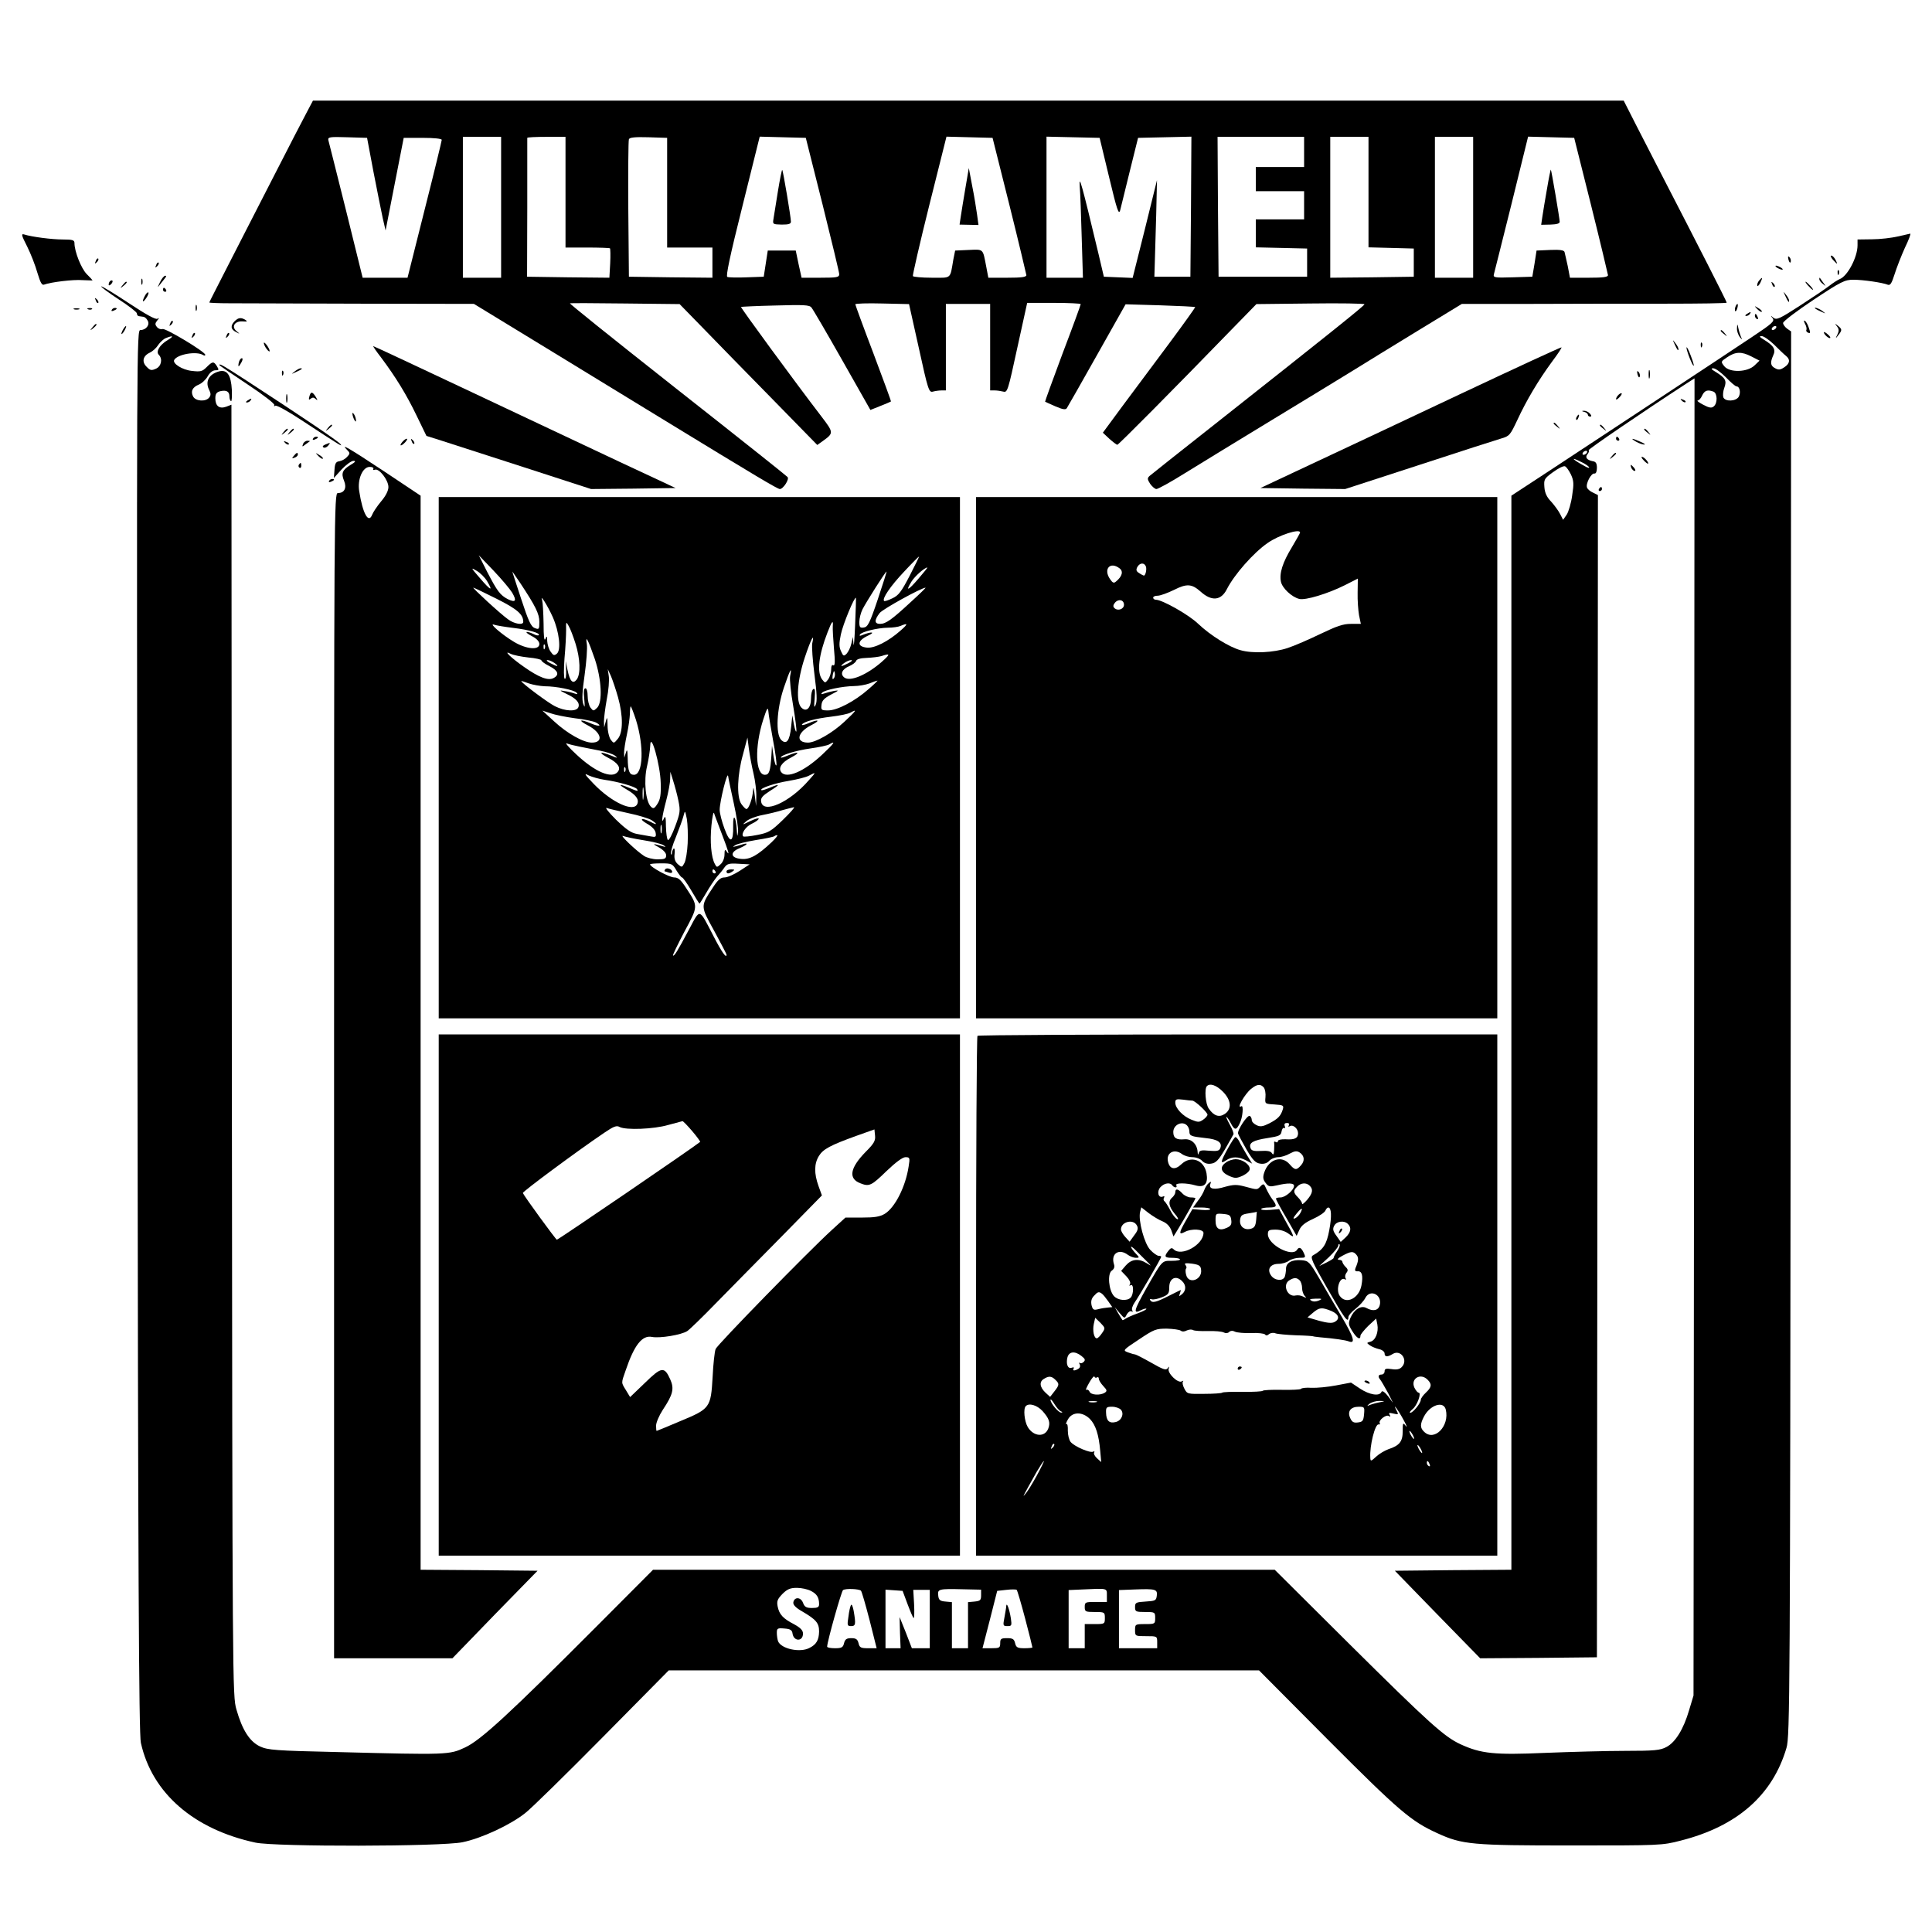 <?xml version="1.0" standalone="no"?>
<!DOCTYPE svg PUBLIC "-//W3C//DTD SVG 20010904//EN"
 "http://www.w3.org/TR/2001/REC-SVG-20010904/DTD/svg10.dtd">
<svg version="1.0" xmlns="http://www.w3.org/2000/svg"
 width="960pt" height="960pt" viewBox="0 0 960 960"
 preserveAspectRatio="xMidYMid meet">
<g transform="translate(0,960) scale(0.1,-0.1)"
fill="#000000" stroke="none">
<path d="M1527 9047 c-15 -28 -94 -180 -174 -337 -80 -157 -184 -358 -229
-447 -46 -90 -84 -164 -84 -166 0 -2 46 -4 103 -4 56 0 352 -1 657 -2 l555 -1
395 -241 c217 -133 458 -280 535 -327 476 -291 579 -352 590 -352 17 0 49 50
38 60 -8 8 -197 159 -554 440 -341 269 -531 422 -527 423 1 1 125 1 274 -1
l271 -3 119 -122 c65 -67 219 -225 342 -350 l223 -228 28 20 c54 39 54 41 -7
121 -138 180 -403 542 -400 545 2 1 78 5 170 7 141 4 170 3 180 -10 7 -8 76
-126 153 -262 l140 -247 50 20 c28 11 51 21 52 22 2 1 -38 108 -87 239 -50
131 -90 241 -90 244 0 4 60 6 134 4 l133 -3 49 -220 c45 -206 50 -220 69 -215
11 3 30 6 43 6 l22 0 0 215 0 215 110 0 110 0 0 -215 0 -215 23 0 c12 0 31 -3
43 -6 20 -5 23 6 69 218 l49 223 133 0 c73 0 133 -3 133 -6 0 -4 -40 -114 -90
-245 -49 -131 -88 -239 -87 -240 1 -1 24 -11 51 -23 37 -16 51 -18 57 -9 4 6
72 125 150 264 l142 252 171 -5 c94 -3 173 -7 175 -9 1 -1 -57 -83 -130 -181
-73 -98 -177 -238 -231 -310 l-98 -133 32 -30 c18 -16 36 -30 40 -30 6 0 273
269 567 572 l124 127 268 3 c148 2 269 0 269 -4 0 -7 -202 -168 -740 -593
-173 -136 -321 -254 -328 -260 -12 -11 -11 -17 3 -39 10 -14 24 -26 31 -26 8
0 72 35 142 79 70 43 262 161 427 261 165 100 350 213 410 250 61 38 206 127
324 199 l215 131 355 0 c196 1 492 1 659 1 166 0 302 2 302 5 0 6 -150 300
-320 629 -37 72 -95 185 -130 253 l-62 122 -3256 0 -3257 0 -28 -53z m329
-302 c18 -93 39 -197 46 -230 l14 -60 45 230 45 230 94 0 c57 0 95 -4 95 -10
0 -5 -38 -162 -85 -347 l-85 -338 -111 0 -112 0 -82 332 c-46 183 -85 340 -88
350 -4 17 3 19 94 16 l98 -3 32 -170z m634 -175 l0 -350 -95 0 -95 0 0 350 0
350 95 0 95 0 0 -350z m320 75 l0 -275 108 0 c60 0 111 -2 113 -4 2 -2 3 -36
1 -75 l-4 -71 -204 2 -205 3 1 343 c0 188 0 344 0 347 0 3 43 5 95 5 l95 0 0
-275z m505 -3 l0 -272 113 0 112 0 0 -75 0 -75 -207 2 -208 3 -3 335 c-1 184
0 341 3 348 3 9 29 12 97 10 l93 -3 0 -273z m772 -57 c45 -181 83 -338 83
-347 0 -16 -11 -18 -94 -18 l-93 0 -15 68 -14 67 -69 0 -70 0 -10 -65 -10 -65
-84 -3 c-46 -2 -90 -1 -97 2 -8 3 12 100 75 351 l86 346 114 -3 115 -3 83
-330z m929 -5 c46 -184 83 -341 84 -347 0 -10 -25 -13 -94 -13 l-95 0 -11 58
c-17 88 -12 83 -87 80 l-67 -3 -9 -45 c-17 -99 -7 -90 -107 -90 -49 0 -91 4
-94 8 -2 4 34 162 81 350 l86 343 115 -3 114 -3 84 -335z m495 140 c39 -163
48 -190 55 -165 4 17 26 104 48 195 l41 165 133 3 132 3 -2 -348 -3 -348 -89
0 -90 0 2 65 c1 36 4 144 7 240 l4 175 -60 -243 -61 -243 -71 3 -72 3 -27 115
c-83 347 -97 397 -93 335 3 -33 7 -149 10 -257 l6 -198 -90 0 -91 0 0 350 0
351 132 -3 132 -3 47 -195z m969 125 l0 -75 -120 0 -120 0 0 -60 0 -60 120 0
120 0 0 -70 0 -70 -120 0 -120 0 0 -70 0 -69 128 -3 127 -3 0 -70 0 -70 -220
0 -220 0 -3 348 -2 347 215 0 215 0 0 -75z m320 -200 l0 -274 113 -3 112 -3 0
-70 0 -70 -207 -3 -208 -2 0 350 0 350 95 0 95 0 0 -275z m520 -75 l0 -350
-95 0 -95 0 0 350 0 350 95 0 95 0 0 -350z m586 10 c46 -184 83 -341 84 -347
0 -10 -25 -13 -94 -13 l-95 0 -11 58 c-7 31 -14 63 -16 70 -3 9 -23 12 -71 10
l-68 -3 -10 -65 -11 -65 -98 -3 c-90 -3 -97 -1 -93 15 3 10 42 168 88 351 l82
333 115 -3 114 -3 84 -335z"/>
<path d="M3865 8647 c-10 -61 -20 -123 -22 -137 -4 -24 -2 -25 41 -26 35 0 46
3 46 15 0 22 -39 253 -43 257 -2 2 -12 -47 -22 -109z"/>
<path d="M4797 8665 c-9 -55 -20 -118 -23 -141 l-6 -40 47 -1 47 -1 -7 52 c-4
28 -14 92 -24 141 l-17 90 -17 -100z"/>
<path d="M7687 8662 c-9 -53 -20 -115 -23 -138 l-6 -41 46 1 c31 1 46 5 46 14
0 16 -41 256 -44 259 -1 2 -10 -41 -19 -95z"/>
<path d="M135 8375 c18 -36 41 -95 51 -131 15 -49 22 -63 34 -58 32 12 144 26
191 22 27 -1 49 -2 49 -1 0 1 -13 15 -29 31 -27 27 -61 112 -61 154 0 15 -9
18 -57 18 -56 0 -155 13 -193 25 -16 5 -13 -5 15 -60z"/>
<path d="M9430 8425 c-30 -7 -88 -14 -127 -14 l-73 -1 0 -29 c0 -59 -50 -154
-89 -168 -9 -4 -32 -18 -51 -33 -19 -15 -86 -60 -148 -100 -99 -64 -114 -71
-130 -59 -15 13 -16 12 -4 -2 11 -15 -1 -26 -100 -92 -157 -105 -752 -497
-995 -657 l-203 -133 0 -2668 0 -2669 -289 -2 -290 -3 212 -218 212 -217 290
2 290 3 3 2888 2 2887 -24 12 c-14 6 -27 17 -30 25 -8 19 21 74 37 70 7 -1 12
10 12 28 0 22 -5 31 -20 33 -30 6 -40 19 -27 35 7 8 9 16 6 20 -4 4 267 189
484 330 l42 27 -2 -3272 -3 -3273 -22 -73 c-27 -93 -68 -160 -113 -183 -30
-16 -58 -19 -205 -19 -93 0 -273 -5 -398 -10 -251 -11 -318 -4 -420 43 -80 37
-154 103 -553 499 l-370 368 -1545 0 -1544 0 -280 -281 c-433 -434 -576 -566
-654 -602 -78 -37 -88 -37 -631 -23 -313 7 -349 10 -388 28 -51 24 -88 81
-117 183 -20 69 -20 99 -23 3277 l-2 3207 -26 -10 c-34 -12 -54 3 -54 42 0 22
6 30 24 35 31 7 46 -1 46 -26 0 -10 3 -21 8 -23 4 -3 5 23 4 56 -4 73 -23 101
-62 92 -53 -14 -73 -52 -49 -96 7 -15 7 -24 -2 -35 -17 -21 -66 -18 -79 5 -14
26 -4 47 28 60 15 6 35 25 44 41 10 18 25 30 38 30 18 0 19 2 8 20 -16 26 -22
25 -52 -5 -21 -21 -30 -23 -73 -18 -47 5 -98 37 -87 55 17 28 110 44 143 24 6
-4 11 -4 11 1 0 15 -197 133 -212 128 -8 -3 -21 1 -28 10 -10 12 -10 18 1 32
11 13 11 15 1 9 -9 -5 -58 22 -144 79 -71 47 -132 84 -135 82 -2 -3 36 -31 86
-64 50 -32 91 -64 91 -70 0 -7 5 -14 10 -14 6 -1 15 -2 21 -3 7 0 17 -8 22
-18 14 -21 -7 -48 -35 -48 -19 0 -19 -32 -15 -3482 3 -2671 7 -3496 17 -3538
55 -249 262 -430 570 -496 100 -21 921 -20 1028 2 94 19 238 86 312 145 31 24
204 194 384 376 l329 333 1466 0 1467 0 344 -346 c352 -353 412 -404 542 -463
124 -57 172 -61 666 -61 440 0 451 0 543 24 281 71 457 226 526 461 17 57 18
255 21 3549 l2 3489 -20 14 c-11 8 -20 21 -20 28 0 8 68 60 151 115 137 91
156 100 198 100 48 0 145 -14 172 -25 12 -4 19 8 33 52 10 32 33 91 51 131 19
39 31 71 27 71 -4 -1 -32 -7 -62 -14z m-605 -455 c-3 -5 -11 -10 -16 -10 -6 0
-7 5 -4 10 3 6 11 10 16 10 6 0 7 -4 4 -10z m-7992 -60 c-39 -23 -60 -57 -44
-73 20 -20 13 -57 -14 -69 -22 -10 -29 -9 -46 9 -26 25 -19 55 16 71 13 6 32
23 41 38 10 14 27 30 38 34 37 15 42 10 9 -10z m7982 -22 c24 -24 50 -49 59
-56 23 -18 20 -39 -8 -57 -19 -13 -29 -14 -45 -5 -24 12 -26 28 -10 64 14 29
3 48 -46 78 -22 13 -25 18 -12 18 11 0 38 -19 62 -42z m-113 -59 l41 -21 -24
-23 c-35 -35 -124 -38 -151 -5 -18 23 -18 23 13 44 42 29 72 30 121 5z m-126
-104 c24 -25 47 -45 53 -45 15 0 22 -30 11 -51 -14 -24 -68 -26 -77 -3 -3 10
-1 31 5 47 13 35 6 49 -43 79 -22 13 -25 18 -12 18 11 0 38 -20 63 -45z m-62
-71 c20 -8 21 -57 2 -73 -11 -10 -23 -8 -53 8 -21 11 -33 20 -27 21 6 0 16 11
22 25 12 25 27 30 56 19z m-629 -304 c-3 -5 -11 -10 -16 -10 -6 0 -7 5 -4 10
3 6 11 10 16 10 6 0 7 -4 4 -10z m-27 -46 c18 -8 34 -20 38 -25 3 -6 -7 -4
-22 5 -63 34 -75 50 -16 20z m-52 -62 c14 -31 15 -46 6 -104 -5 -38 -18 -81
-27 -95 l-18 -26 -15 29 c-8 16 -28 43 -44 61 -22 22 -32 44 -34 72 -3 39 -1
43 43 75 26 19 52 32 59 29 7 -2 20 -21 30 -41z m-3777 -5547 c30 -15 41 -33
41 -66 0 -15 -7 -19 -35 -19 -29 0 -37 5 -45 26 -11 29 -43 30 -48 2 -2 -12
12 -27 44 -45 70 -41 84 -58 84 -100 -1 -42 -13 -64 -47 -81 -47 -26 -142 -5
-157 33 -3 9 -6 28 -6 41 0 23 3 25 38 22 29 -2 38 -8 40 -25 6 -40 52 -41 52
0 0 16 -13 29 -44 46 -56 29 -74 49 -82 89 -5 26 -1 36 24 62 24 24 39 30 72
30 22 0 54 -7 69 -15z m249 1 c4 -4 23 -70 43 -147 l35 -139 -42 0 c-36 0 -43
3 -48 25 -5 20 -13 25 -36 25 -23 0 -31 -5 -36 -25 -5 -21 -12 -25 -45 -25
-21 0 -39 3 -39 8 1 28 71 276 79 281 14 9 79 6 89 -3z m597 -23 c0 -24 -4
-28 -32 -31 l-33 -3 0 -115 0 -114 -40 0 -40 0 0 114 0 115 -32 3 c-27 2 -34
8 -36 30 -4 32 2 34 122 31 l91 -2 0 -28z m219 -116 c20 -76 36 -140 36 -143
0 -2 -18 -4 -40 -4 -34 0 -41 4 -46 25 -5 21 -12 25 -40 25 -30 0 -34 -3 -34
-25 0 -23 -4 -25 -44 -25 l-44 0 37 143 36 142 45 5 c25 3 48 3 52 0 3 -3 22
-67 42 -143z m406 116 l0 -33 -55 0 c-52 0 -55 -1 -55 -25 0 -23 3 -25 50 -25
49 0 50 -1 50 -30 0 -29 -1 -30 -50 -30 l-50 0 0 -60 0 -60 -40 0 -40 0 0 145
0 144 68 3 c127 6 122 7 122 -29z m248 -2 c-3 -24 -7 -26 -55 -29 -49 -3 -53
-5 -53 -28 0 -22 4 -24 50 -24 49 0 50 -1 50 -30 0 -29 -1 -30 -50 -30 -49 0
-50 -1 -50 -30 0 -30 1 -30 55 -30 54 0 55 0 55 -30 l0 -30 -95 0 -95 0 0 145
0 144 78 3 c104 4 114 1 110 -31z m-1238 -43 c14 -37 27 -68 30 -68 3 0 4 31
2 70 l-4 70 41 0 41 0 0 -145 0 -145 -44 0 -45 0 -30 78 -31 77 2 -78 3 -77
-37 0 -38 0 0 146 0 145 42 -3 43 -3 25 -67z"/>
<path d="M4229 1625 c-4 -5 -10 -31 -13 -57 -7 -44 -6 -48 13 -48 23 0 24 10
13 75 -4 22 -10 36 -13 30z"/>
<path d="M5000 1620 c0 -8 -5 -34 -9 -57 -8 -41 -7 -43 15 -43 21 0 22 3 17
38 -7 45 -21 84 -23 62z"/>
<path d="M8887 8309 c4 -13 8 -18 11 -10 2 7 -1 18 -6 23 -8 8 -9 4 -5 -13z"/>
<path d="M9107 8310 c10 -11 19 -20 21 -20 1 0 -2 9 -8 20 -6 11 -15 20 -20
20 -6 0 -2 -9 7 -20z"/>
<path d="M476 8303 c-6 -14 -5 -15 5 -6 7 7 10 15 7 18 -3 3 -9 -2 -12 -12z"/>
<path d="M776 8283 c-6 -14 -5 -15 5 -6 7 7 10 15 7 18 -3 3 -9 -2 -12 -12z"/>
<path d="M8830 8270 c8 -5 20 -10 25 -10 6 0 3 5 -5 10 -8 5 -19 10 -25 10 -5
0 -3 -5 5 -10z"/>
<path d="M9131 8244 c0 -11 3 -14 6 -6 3 7 2 16 -1 19 -3 4 -6 -2 -5 -13z"/>
<path d="M795 8198 c-13 -28 -14 -30 -1 -13 9 11 20 26 26 33 7 8 7 12 1 12
-6 0 -18 -15 -26 -32z"/>
<path d="M702 8200 c0 -14 2 -19 5 -12 2 6 2 18 0 25 -3 6 -5 1 -5 -13z"/>
<path d="M8740 8205 c-6 -8 -10 -19 -8 -24 1 -6 8 1 15 14 13 28 11 31 -7 10z"/>
<path d="M9040 8213 c0 -6 8 -17 18 -24 16 -13 16 -13 2 6 -8 11 -16 22 -17
24 -2 2 -3 0 -3 -6z"/>
<path d="M547 8203 c-4 -3 -7 -11 -7 -17 0 -6 5 -5 12 2 6 6 9 14 7 17 -3 3
-9 2 -12 -2z"/>
<path d="M609 8183 c-13 -16 -12 -17 4 -4 16 13 21 21 13 21 -2 0 -10 -8 -17
-17z"/>
<path d="M8806 8187 c3 -10 9 -15 12 -12 3 3 0 11 -7 18 -10 9 -11 8 -5 -6z"/>
<path d="M8985 8180 c10 -11 20 -20 23 -20 3 0 -3 9 -13 20 -10 11 -20 20 -23
20 -3 0 3 -9 13 -20z"/>
<path d="M810 8160 c0 -5 5 -10 11 -10 5 0 7 5 4 10 -3 6 -8 10 -11 10 -2 0
-4 -4 -4 -10z"/>
<path d="M721 8132 c-17 -31 -13 -40 5 -14 9 13 14 26 11 29 -3 2 -10 -4 -16
-15z"/>
<path d="M8871 8130 c14 -31 19 -36 19 -24 0 6 -7 19 -16 30 -14 18 -14 18 -3
-6z"/>
<path d="M476 8107 c3 -10 9 -15 12 -12 3 3 0 11 -7 18 -10 9 -11 8 -5 -6z"/>
<path d="M972 8070 c0 -14 2 -19 5 -12 2 6 2 18 0 25 -3 6 -5 1 -5 -13z"/>
<path d="M8623 8075 c-3 -9 -3 -18 -1 -21 3 -3 8 4 11 16 6 23 -1 27 -10 5z"/>
<path d="M8732 8064 c10 -10 20 -16 22 -13 3 3 -5 11 -17 18 -21 13 -21 12 -5
-5z"/>
<path d="M368 8063 c6 -2 18 -2 25 0 6 3 1 5 -13 5 -14 0 -19 -2 -12 -5z"/>
<path d="M438 8063 c7 -3 16 -2 19 1 4 3 -2 6 -13 5 -11 0 -14 -3 -6 -6z"/>
<path d="M555 8060 c-3 -6 1 -7 9 -4 18 7 21 14 7 14 -6 0 -13 -4 -16 -10z"/>
<path d="M9021 8066 c2 -2 15 -9 29 -15 24 -11 24 -11 6 3 -16 13 -49 24 -35
12z"/>
<path d="M8680 8040 c-9 -6 -10 -10 -3 -10 6 0 15 5 18 10 8 12 4 12 -15 0z"/>
<path d="M8720 8031 c0 -6 4 -13 10 -16 6 -3 7 1 4 9 -7 18 -14 21 -14 7z"/>
<path d="M1166 8004 c-22 -22 -20 -41 7 -54 21 -11 21 -11 2 5 -27 22 -8 51
31 48 22 -2 25 0 14 7 -22 14 -36 12 -54 -6z"/>
<path d="M846 7993 c-6 -14 -5 -15 5 -6 7 7 10 15 7 18 -3 3 -9 -2 -12 -12z"/>
<path d="M8969 7991 c7 -12 9 -25 7 -30 -3 -5 1 -11 8 -14 12 -5 13 -1 4 24
-5 16 -14 32 -20 35 -6 4 -5 -3 1 -15z"/>
<path d="M459 7973 c-13 -16 -12 -17 4 -4 16 13 21 21 13 21 -2 0 -10 -8 -17
-17z"/>
<path d="M8631 7969 c-1 -14 6 -34 15 -45 8 -10 12 -13 8 -5 -4 8 -11 28 -15
45 -6 29 -7 29 -8 5z"/>
<path d="M9128 7978 c10 -13 11 -22 2 -40 -11 -22 -10 -22 4 -4 20 25 20 30
-1 47 -16 13 -17 12 -5 -3z"/>
<path d="M610 7960 c-6 -11 -8 -20 -6 -20 3 0 10 9 16 20 6 11 8 20 6 20 -3 0
-10 -9 -16 -20z"/>
<path d="M8550 7956 c0 -2 8 -10 18 -17 15 -13 16 -12 3 4 -13 16 -21 21 -21
13z"/>
<path d="M956 7933 c-6 -14 -5 -15 5 -6 7 7 10 15 7 18 -3 3 -9 -2 -12 -12z"/>
<path d="M1126 7933 c-6 -14 -5 -15 5 -6 7 7 10 15 7 18 -3 3 -9 -2 -12 -12z"/>
<path d="M9070 7935 c7 -8 17 -15 22 -15 5 0 3 7 -6 15 -8 8 -18 15 -22 15 -3
0 -1 -7 6 -15z"/>
<path d="M8321 7890 c14 -31 19 -36 19 -24 0 6 -7 19 -16 30 -14 18 -14 18 -3
-6z"/>
<path d="M1311 7895 c0 -5 6 -19 14 -29 8 -11 15 -15 15 -10 0 6 -7 19 -15 30
-8 10 -14 15 -14 9z"/>
<path d="M8451 7884 c0 -11 3 -14 6 -6 3 7 2 16 -1 19 -3 4 -6 -2 -5 -13z"/>
<path d="M1894 7823 c71 -95 125 -182 176 -288 l49 -101 73 -23 c40 -13 224
-72 409 -132 l336 -109 210 2 210 3 -276 129 c-152 72 -489 230 -749 353 -260
123 -475 223 -477 223 -3 0 15 -26 39 -57z"/>
<path d="M7254 7641 c-275 -130 -611 -288 -746 -351 l-245 -115 210 -3 211 -2
366 119 c201 66 385 125 409 132 42 12 45 17 81 93 44 95 103 195 172 289 28
37 49 69 47 71 -2 2 -229 -103 -505 -233z"/>
<path d="M8380 7873 c0 -16 31 -95 36 -90 2 2 -5 25 -16 53 -10 27 -19 43 -20
37z"/>
<path d="M1187 7800 c-3 -11 -3 -20 -1 -20 2 0 8 9 14 20 6 11 7 20 2 20 -6 0
-12 -9 -15 -20z"/>
<path d="M1090 7786 c0 -2 63 -45 140 -96 77 -51 137 -97 133 -103 -3 -6 -1
-7 5 -3 6 4 64 -28 129 -71 198 -130 208 -136 194 -119 -12 15 -194 138 -477
322 -107 69 -124 79 -124 70z"/>
<path d="M1464 7754 c-18 -14 -18 -14 6 -3 31 14 36 19 24 19 -6 0 -19 -7 -30
-16z"/>
<path d="M8192 7740 c0 -19 2 -27 5 -17 2 9 2 25 0 35 -3 9 -5 1 -5 -18z"/>
<path d="M1401 7744 c0 -11 3 -14 6 -6 3 7 2 16 -1 19 -3 4 -6 -2 -5 -13z"/>
<path d="M8137 7739 c4 -13 8 -18 11 -10 2 7 -1 18 -6 23 -8 8 -9 4 -5 -13z"/>
<path d="M1422 7620 c0 -19 2 -27 5 -17 2 9 2 25 0 35 -3 9 -5 1 -5 -18z"/>
<path d="M1537 7629 c-4 -15 -2 -18 7 -10 9 7 16 7 25 -2 10 -9 10 -6 0 11
-17 27 -25 28 -32 1z"/>
<path d="M8042 7638 c-7 -7 -12 -16 -12 -21 0 -5 7 -1 16 8 9 9 14 18 12 20
-2 3 -10 -1 -16 -7z"/>
<path d="M1230 7610 c-9 -6 -10 -10 -3 -10 6 0 15 5 18 10 8 12 4 12 -15 0z"/>
<path d="M8357 7609 c7 -7 15 -10 18 -7 3 3 -2 9 -12 12 -14 6 -15 5 -6 -5z"/>
<path d="M7873 7553 c9 -2 17 -9 17 -14 0 -5 5 -9 11 -9 8 0 8 5 -1 15 -7 8
-20 14 -29 14 -13 -1 -13 -2 2 -6z"/>
<path d="M1751 7545 c1 -19 18 -51 18 -35 0 8 -4 22 -9 30 -5 8 -9 11 -9 5z"/>
<path d="M7835 7529 c-4 -6 -5 -12 -2 -15 2 -3 7 2 10 11 7 17 1 20 -8 4z"/>
<path d="M7720 7496 c0 -2 8 -10 18 -17 15 -13 16 -12 3 4 -13 16 -21 21 -21
13z"/>
<path d="M1629 7473 c-13 -16 -12 -17 4 -4 9 7 17 15 17 17 0 8 -8 3 -21 -13z"/>
<path d="M7950 7486 c0 -2 8 -10 18 -17 15 -13 16 -12 3 4 -13 16 -21 21 -21
13z"/>
<path d="M1409 7453 c-13 -16 -12 -17 4 -4 9 7 17 15 17 17 0 8 -8 3 -21 -13z"/>
<path d="M1439 7453 c-13 -16 -12 -17 4 -4 9 7 17 15 17 17 0 8 -8 3 -21 -13z"/>
<path d="M8170 7466 c0 -2 8 -10 18 -17 15 -13 16 -12 3 4 -13 16 -21 21 -21
13z"/>
<path d="M1555 7420 c-3 -6 1 -7 9 -4 18 7 21 14 7 14 -6 0 -13 -4 -16 -10z"/>
<path d="M8030 7420 c0 -5 5 -10 11 -10 5 0 7 5 4 10 -3 6 -8 10 -11 10 -2 0
-4 -4 -4 -10z"/>
<path d="M2000 7405 c-19 -22 -8 -25 13 -3 9 10 13 18 8 18 -5 0 -14 -7 -21
-15z"/>
<path d="M2046 7407 c3 -10 9 -15 12 -12 3 3 0 11 -7 18 -10 9 -11 8 -5 -6z"/>
<path d="M8130 7405 c14 -8 32 -14 40 -14 8 0 0 6 -19 14 -42 19 -54 19 -21 0z"/>
<path d="M1417 7399 c7 -7 15 -10 18 -7 3 3 -2 9 -12 12 -14 6 -15 5 -6 -5z"/>
<path d="M1506 7394 c-6 -15 -4 -15 11 -3 10 7 20 15 22 16 2 2 -3 3 -11 3 -9
0 -19 -7 -22 -16z"/>
<path d="M1616 7391 c-12 -5 -15 -10 -9 -14 6 -4 16 0 23 8 14 17 13 17 -14 6z"/>
<path d="M1725 7364 c15 -15 15 -18 -1 -35 -9 -10 -26 -19 -38 -21 -17 -2 -22
-11 -24 -43 l-3 -40 39 43 c22 23 48 42 58 42 14 0 10 -6 -14 -20 -41 -25 -48
-42 -32 -80 14 -35 1 -60 -31 -60 -19 0 -19 -70 -19 -2895 l0 -2895 294 0 294
0 211 218 212 217 -291 3 -290 2 0 2669 0 2668 -183 122 c-174 115 -218 141
-182 105z m130 -94 c-3 -5 0 -7 8 -4 21 8 67 -52 67 -86 0 -18 -13 -44 -36
-71 -20 -24 -40 -54 -45 -67 -18 -46 -47 7 -64 117 -10 59 17 121 52 121 13 0
21 -4 18 -10z"/>
<path d="M1460 7335 c-11 -13 -10 -14 4 -9 9 3 16 10 16 15 0 13 -6 11 -20 -6z"/>
<path d="M1582 7334 c10 -10 20 -16 22 -13 3 3 -5 11 -17 18 -21 13 -21 12 -5
-5z"/>
<path d="M8009 7333 c-13 -16 -12 -17 4 -4 9 7 17 15 17 17 0 8 -8 3 -21 -13z"/>
<path d="M8168 7312 c9 -10 19 -17 21 -16 6 5 -20 34 -30 34 -5 0 -1 -8 9 -18z"/>
<path d="M1485 7291 c-3 -5 -2 -12 3 -15 5 -3 9 1 9 9 0 17 -3 19 -12 6z"/>
<path d="M8106 7275 c4 -8 11 -15 16 -15 6 0 5 6 -2 15 -7 8 -14 15 -16 15 -2
0 -1 -7 2 -15z"/>
<path d="M1635 7210 c-3 -6 1 -7 9 -4 18 7 21 14 7 14 -6 0 -13 -4 -16 -10z"/>
<path d="M7945 7170 c-3 -5 -1 -10 4 -10 6 0 11 5 11 10 0 6 -2 10 -4 10 -3 0
-8 -4 -11 -10z"/>
<path d="M2180 5835 l0 -1295 1295 0 1295 0 0 1295 0 1295 -1295 0 -1295 0 0
-1295z m365 820 c24 -41 17 -51 -22 -32 -38 20 -52 39 -102 135 l-42 83 73
-76 c40 -42 82 -92 93 -110z m1975 84 c-41 -79 -55 -98 -86 -112 -20 -10 -39
-16 -41 -13 -11 11 31 73 99 145 40 43 74 77 75 76 1 0 -20 -44 -47 -96z
m-2099 -28 c31 -52 17 -46 -36 16 -46 53 -47 55 -17 37 18 -10 42 -34 53 -53z
m2143 14 c-51 -60 -67 -67 -35 -15 16 26 65 70 79 70 2 0 -18 -25 -44 -55z
m-1979 -22 c76 -115 95 -153 95 -193 0 -37 -2 -39 -22 -31 -19 6 -32 34 -68
144 -25 76 -45 137 -44 137 0 0 18 -26 39 -57z m1777 -80 c-40 -119 -50 -138
-69 -141 -20 -3 -23 1 -23 28 0 17 7 45 16 63 19 37 114 187 119 187 2 0 -18
-62 -43 -137z m-1895 2 c104 -52 133 -78 133 -115 0 -18 -46 -10 -76 13 -37
26 -179 157 -172 157 3 0 55 -25 115 -55z m2058 -17 c-94 -87 -123 -108 -152
-108 -29 0 -29 19 -2 54 16 20 205 124 228 126 3 0 -31 -33 -74 -72z m-1778
-75 c32 -73 42 -163 20 -181 -13 -11 -18 -9 -31 10 -9 12 -16 36 -17 53 0 26
-2 27 -9 10 -6 -13 -9 13 -9 77 -1 53 -4 105 -7 115 -13 37 27 -26 53 -84z
m1502 -38 c-3 -71 -6 -114 -8 -95 l-3 35 -8 -34 c-4 -18 -15 -40 -23 -49 -14
-14 -17 -13 -28 12 -10 21 -10 40 -1 83 10 50 69 192 75 182 1 -2 -1 -62 -4
-134z m-1389 -94 c23 -74 26 -149 6 -177 -19 -25 -34 -11 -46 47 l-9 44 2 -47
c1 -25 -2 -44 -7 -41 -5 4 -5 47 -1 102 5 53 8 116 8 140 -1 43 0 44 13 20 8
-13 23 -53 34 -88z m1278 87 c-1 -13 2 -63 6 -112 6 -63 5 -86 -3 -82 -7 5
-11 -3 -11 -21 0 -16 -7 -38 -15 -49 -15 -19 -15 -19 -30 0 -27 36 -17 121 27
234 22 57 29 64 26 30z m-1588 -8 c76 -9 137 -26 127 -36 -3 -3 -14 -1 -25 5
-12 6 -27 11 -34 11 -7 -1 4 -10 25 -21 24 -12 37 -27 37 -39 0 -32 -64 -26
-125 10 -59 35 -130 96 -100 86 11 -4 54 -11 95 -16z m1924 -14 c-60 -53 -129
-88 -166 -84 -51 5 -49 34 4 59 41 19 19 22 -26 4 -13 -6 -17 -5 -13 2 9 14
86 33 139 34 24 0 52 4 63 9 38 16 38 10 -1 -24z m-1518 -142 c33 -100 39
-213 11 -241 -18 -17 -19 -17 -33 1 -8 11 -14 37 -14 58 0 22 -5 38 -11 38 -8
0 -10 -17 -6 -52 4 -44 3 -48 -5 -25 -7 21 -5 60 7 144 9 64 14 133 11 152 -9
52 7 21 40 -75z m1080 79 c-3 -16 2 -85 11 -155 12 -92 14 -133 6 -150 -8 -18
-9 -12 -5 31 3 39 2 52 -7 47 -6 -4 -11 -24 -11 -45 0 -49 -23 -72 -48 -47
-28 28 -21 135 17 249 31 93 50 128 37 70z m-1329 -25 c-3 -8 -6 -5 -6 6 -1
11 2 17 5 13 3 -3 4 -12 1 -19z m-82 -45 c36 -3 65 -10 65 -14 0 -5 18 -18 40
-29 43 -22 51 -43 21 -59 -27 -15 -73 3 -147 55 -66 46 -108 87 -66 65 12 -6
51 -14 87 -18z m1755 -23 c-74 -64 -155 -98 -184 -77 -23 17 -12 42 24 57 16
7 31 18 34 26 3 9 22 14 53 15 26 1 59 5 73 9 45 15 45 10 0 -30z m-1624 -5
c25 -19 14 -19 -22 0 -16 8 -22 15 -13 15 8 0 24 -7 35 -15z m1460 0 c-36 -19
-47 -19 -22 0 11 8 27 15 35 15 9 0 3 -7 -13 -15z m-1145 -170 c26 -93 25
-175 -1 -206 -20 -24 -20 -24 -35 -5 -8 11 -16 42 -16 70 -1 44 -2 47 -9 21
l-8 -30 -1 30 c0 17 6 66 14 110 9 44 13 96 10 115 l-5 35 16 -35 c8 -19 24
-66 35 -105z m855 105 c-3 -17 4 -82 15 -146 11 -64 18 -122 16 -128 -2 -6 -7
9 -12 34 l-8 45 -6 -57 c-7 -69 -23 -90 -49 -65 -29 29 -23 153 13 260 30 88
42 112 31 57z m216 -12 c-6 -6 -7 0 -4 19 5 21 7 23 10 9 2 -10 0 -22 -6 -28z
m-1436 -38 c58 0 146 -18 159 -32 7 -8 5 -9 -10 -4 -11 4 -33 10 -50 12 -27 5
-26 4 10 -14 49 -23 67 -44 59 -66 -9 -23 -66 -21 -117 5 -34 17 -167 116
-167 125 0 1 17 -4 38 -12 20 -7 56 -13 78 -14z m1609 -15 c-67 -59 -154 -105
-200 -105 -34 0 -36 2 -33 28 2 21 14 33 48 51 39 20 41 22 15 18 -16 -3 -39
-9 -50 -13 -15 -5 -17 -4 -10 4 13 14 101 32 159 33 22 0 57 6 76 13 19 8 37
14 40 14 3 1 -17 -19 -45 -43z m-1155 -152 c41 -131 36 -273 -10 -273 -23 0
-30 19 -31 83 -1 41 -3 47 -9 27 l-8 -25 -1 25 c0 14 6 54 14 90 8 36 14 82
15 103 0 20 2 37 4 37 2 0 14 -30 26 -67z m681 -100 c12 -62 19 -118 17 -125
-3 -7 -9 12 -14 42 l-8 55 -3 -50 c-5 -76 -11 -95 -32 -95 -48 0 -52 138 -9
273 19 59 24 66 26 42 1 -17 12 -80 23 -142z m-984 108 c46 -5 92 -15 104 -21
33 -18 16 -22 -24 -5 -57 24 -67 17 -15 -10 67 -35 78 -85 19 -85 -42 0 -122
45 -187 105 l-59 54 40 -13 c22 -8 77 -19 122 -25z m1338 -18 c-60 -56 -143
-103 -180 -103 -62 0 -55 49 13 85 52 26 42 34 -14 10 -19 -8 -32 -10 -29 -5
9 14 64 29 146 39 42 5 85 14 95 20 36 20 29 10 -31 -46z m-912 -303 c2 -59
-2 -82 -16 -104 -16 -25 -21 -26 -33 -14 -26 26 -36 129 -19 200 8 34 15 81
16 103 2 74 50 -96 52 -185z m461 47 c9 -38 15 -89 14 -115 l-1 -47 -7 55 c-4
34 -7 43 -8 24 -2 -39 -21 -94 -33 -94 -5 0 -16 12 -26 26 -23 36 -20 143 9
246 l22 83 7 -55 c4 -30 14 -86 23 -123z m-864 133 c25 -5 70 -14 101 -20 31
-6 65 -17 75 -25 16 -13 13 -13 -18 0 -58 23 -68 17 -17 -10 50 -26 66 -50 48
-71 -29 -35 -112 0 -205 87 -37 34 -58 59 -48 55 10 -4 39 -11 64 -16z m1204
-41 c-89 -83 -175 -120 -202 -86 -16 21 2 49 49 73 49 26 38 32 -16 10 -19 -8
-35 -13 -35 -10 0 12 76 35 147 45 43 6 85 15 93 20 36 21 25 5 -36 -52z
m-977 -81 c-3 -8 -6 -5 -6 6 -1 11 2 17 5 13 3 -3 4 -12 1 -19z m-102 -43 c66
-9 153 -34 160 -46 8 -12 4 -12 -38 6 -52 22 -58 18 -13 -8 45 -26 62 -48 53
-71 -17 -44 -126 5 -217 99 -46 48 -50 55 -25 42 17 -8 53 -18 80 -22z m366
-104 c10 -49 9 -60 -16 -127 -15 -41 -31 -71 -36 -68 -5 3 -9 33 -10 67 0 44
-3 56 -9 42 -16 -37 -11 8 10 86 11 41 20 90 20 109 l1 35 14 -45 c8 -25 20
-69 26 -99z m275 -12 c14 -64 24 -129 21 -145 -3 -24 -4 -22 -6 11 -4 68 -19
87 -18 23 2 -86 -15 -92 -43 -16 -13 35 -24 77 -24 94 0 40 38 194 42 168 1
-10 14 -71 28 -135z m373 114 c-96 -111 -228 -169 -237 -106 -3 18 7 29 44 53
53 33 52 38 -3 15 -20 -8 -38 -14 -40 -11 -9 9 68 35 137 46 41 7 86 18 100
26 36 19 36 18 -1 -23z m-822 -90 c-2 -16 -4 -5 -4 22 0 28 2 40 4 28 2 -13 2
-35 0 -50z m-73 -74 c49 -10 100 -26 113 -34 32 -21 29 -27 -4 -9 -46 23 -61
16 -18 -9 25 -14 41 -31 43 -46 3 -20 0 -22 -25 -17 -15 3 -45 8 -67 12 -30 5
-54 22 -105 71 -36 36 -57 62 -46 58 11 -4 60 -15 109 -26z m766 -33 c-59 -57
-71 -64 -128 -75 -35 -7 -66 -10 -69 -7 -12 12 12 49 43 63 19 9 34 20 34 25
0 5 -19 -1 -42 -12 -41 -20 -42 -20 -20 -1 12 11 48 25 80 31 31 6 77 17 102
25 25 7 50 13 55 14 6 0 -19 -28 -55 -63z m-473 -116 c-2 -41 -9 -85 -16 -98
-12 -23 -13 -23 -33 -6 -14 13 -19 28 -16 51 2 17 0 29 -4 27 -4 -3 -8 -13 -9
-22 0 -9 -3 -12 -5 -5 -3 6 8 45 25 85 16 40 33 87 37 103 8 30 8 29 17 -15 4
-25 6 -79 4 -120z m169 48 c34 -89 42 -115 24 -88 -7 11 -10 8 -10 -16 0 -18
-8 -38 -19 -48 -18 -17 -20 -17 -29 1 -18 32 -25 111 -17 191 4 42 10 70 13
62 2 -8 20 -54 38 -102z m-299 5 c-3 -10 -5 -2 -5 17 0 19 2 27 5 18 2 -10 2
-26 0 -35z m-90 -38 c45 -7 90 -18 100 -25 11 -7 12 -10 3 -7 -58 17 -63 16
-27 -3 23 -13 37 -28 37 -40 0 -17 -7 -20 -43 -20 -23 0 -54 8 -67 17 -41 27
-124 107 -104 99 11 -4 56 -14 101 -21z m636 -11 c-68 -64 -107 -86 -149 -82
-54 4 -59 33 -10 53 40 17 49 30 14 19 -49 -15 -53 -15 -35 -4 10 7 57 18 104
26 47 7 88 16 91 19 3 3 9 5 14 5 5 0 -8 -16 -29 -36z m-472 -139 c12 -19 24
-35 28 -35 4 0 25 -29 46 -65 21 -36 39 -65 41 -65 1 0 16 24 33 53 17 30 41
65 53 80 13 14 30 35 38 47 13 18 23 21 70 18 l55 -3 -49 -32 c-28 -18 -61
-33 -76 -33 -20 0 -33 -12 -59 -52 -61 -93 -61 -89 8 -214 33 -61 61 -114 61
-118 0 -21 -25 15 -65 93 -73 141 -65 138 -120 35 -59 -111 -75 -137 -81 -132
-2 3 24 56 57 119 69 128 69 124 8 217 -26 40 -39 52 -59 52 -24 0 -120 52
-120 65 0 3 25 5 55 5 53 0 57 -2 76 -35z m194 -5 c3 -5 1 -10 -4 -10 -6 0
-11 5 -11 10 0 6 2 10 4 10 3 0 8 -4 11 -10z"/>
<path d="M3305 5280 c-4 -6 -4 -10 -1 -10 2 0 11 -3 20 -6 9 -3 16 -2 16 4 0
14 -28 23 -35 12z"/>
<path d="M3610 5270 c0 -13 11 -13 30 0 12 8 11 10 -7 10 -13 0 -23 -4 -23
-10z"/>
<path d="M4850 5835 l0 -1295 1295 0 1295 0 0 1295 0 1295 -1295 0 -1295 0 0
-1295z m1610 1119 c0 -3 -18 -35 -40 -72 -47 -77 -64 -131 -55 -173 7 -32 54
-76 91 -85 30 -8 142 26 226 68 l65 33 -1 -70 c-1 -38 3 -89 7 -112 l9 -43
-50 0 c-38 0 -70 -11 -151 -50 -56 -27 -129 -59 -163 -70 -69 -23 -173 -28
-233 -11 -56 15 -150 73 -212 132 -47 45 -178 119 -210 119 -7 0 -13 5 -13 10
0 6 10 10 23 10 12 0 48 13 81 29 63 32 88 30 131 -8 55 -50 102 -46 131 11
37 73 133 182 203 230 55 39 161 73 161 52z m-766 -169 c5 -14 -2 -45 -10 -45
-2 0 -13 5 -23 12 -15 9 -17 16 -10 30 12 22 35 24 43 3z m-131 -9 c20 -15 13
-40 -17 -65 -11 -10 -17 -8 -30 11 -35 50 0 90 47 54z m22 -181 c0 -22 -31
-33 -48 -16 -7 7 -6 15 3 26 17 21 45 15 45 -10z"/>
<path d="M2180 3165 l0 -1295 1295 0 1295 0 0 1295 0 1295 -1295 0 -1295 0 0
-1295z m1260 814 c23 -27 41 -52 39 -53 -28 -24 -705 -486 -712 -486 -5 0
-163 217 -169 232 -3 6 268 207 404 299 47 32 62 38 77 29 31 -16 169 -11 241
10 36 10 68 18 71 19 3 1 25 -22 49 -50z m861 -103 c-78 -80 -87 -133 -25
-156 43 -17 54 -12 128 60 47 45 81 70 95 70 22 0 23 -3 16 -46 -15 -100 -67
-203 -118 -235 -25 -15 -51 -19 -114 -19 l-82 0 -68 -62 c-120 -110 -568 -569
-577 -591 -5 -12 -12 -75 -15 -139 -9 -153 -12 -158 -162 -220 -63 -27 -115
-48 -116 -48 -2 0 -3 12 -3 26 0 15 15 50 33 78 52 78 58 106 37 153 -29 64
-43 62 -125 -18 l-74 -71 -20 33 c-25 41 -25 34 -2 100 43 127 82 175 130 166
39 -8 147 10 176 29 12 8 76 70 141 137 66 67 211 215 324 329 l204 208 -17
47 c-22 62 -22 110 2 149 21 34 56 53 186 100 l90 32 3 -30 c3 -26 -5 -40 -47
-82z"/>
<path d="M4857 4453 c-4 -3 -7 -586 -7 -1295 l0 -1288 1295 0 1295 0 0 1295 0
1295 -1288 0 c-709 0 -1292 -3 -1295 -7z m1219 -277 c42 -42 46 -87 10 -111
-28 -19 -55 -10 -80 27 -16 22 -22 99 -9 111 15 16 47 5 79 -27z m204 20 c6
-8 10 -30 8 -48 -3 -33 -3 -33 45 -36 44 -3 47 -5 41 -25 -10 -32 -23 -46 -67
-69 -32 -16 -45 -18 -63 -9 -13 6 -24 17 -24 25 0 8 -4 18 -10 21 -11 7 -63
-71 -58 -88 2 -7 21 -42 42 -79 31 -53 45 -67 68 -70 18 -3 34 2 45 14 9 10
29 18 44 18 15 0 41 8 58 18 24 13 35 14 48 6 25 -16 28 -42 7 -65 -22 -25
-30 -24 -56 6 -40 46 -104 25 -126 -41 -8 -24 -6 -35 7 -52 14 -19 21 -20 56
-12 55 13 85 12 85 -2 0 -21 -43 -58 -67 -58 -13 0 -23 -3 -23 -6 0 -4 23 -47
52 -96 l51 -89 13 29 c9 21 28 37 68 55 31 14 59 33 62 42 3 8 10 15 14 15 16
0 18 -45 5 -113 -13 -71 -30 -96 -81 -125 -15 -8 -5 -30 72 -165 85 -149 104
-175 104 -142 0 8 16 27 36 42 19 15 42 40 49 55 24 44 84 14 71 -37 -7 -27
-33 -33 -67 -14 -27 14 -61 -8 -79 -50 -11 -27 -10 -34 10 -66 22 -35 40 -46
40 -22 0 6 18 28 39 49 l39 36 6 -29 c7 -38 -9 -80 -35 -86 -19 -5 -19 -6 -2
-18 10 -7 30 -15 46 -19 15 -3 27 -13 27 -21 0 -18 14 -19 40 -3 40 25 79 -31
45 -65 -10 -11 -26 -14 -50 -10 -28 4 -35 2 -35 -11 0 -9 -7 -16 -15 -16 -17
0 -19 -11 -7 -25 5 -6 23 -37 41 -70 17 -33 26 -52 19 -41 -31 45 -49 61 -54
49 -10 -22 -59 -14 -106 17 l-45 30 -74 -14 c-41 -8 -96 -13 -122 -12 -26 2
-50 -1 -52 -5 -3 -4 -46 -6 -96 -5 -50 1 -92 -1 -95 -5 -2 -3 -47 -6 -99 -5
-53 1 -99 -1 -102 -4 -2 -3 -43 -6 -89 -6 -83 -1 -85 -1 -99 26 -8 15 -11 31
-7 35 4 5 1 5 -6 1 -19 -11 -72 41 -65 63 4 13 3 13 -5 2 -8 -11 -23 -6 -82
28 -39 22 -76 41 -80 41 -5 0 -21 5 -35 10 -27 10 -26 11 54 64 76 51 85 54
139 54 31 -1 62 -5 69 -10 7 -6 19 -5 30 1 11 5 24 6 31 2 6 -4 40 -6 74 -5
35 1 70 -2 79 -7 9 -5 20 -4 26 2 7 7 18 8 29 2 11 -5 47 -8 81 -7 34 2 65 -2
69 -7 4 -6 11 -6 20 2 7 6 22 8 31 4 10 -4 56 -8 103 -10 47 -1 85 -4 85 -5 0
-1 16 -3 35 -5 72 -6 125 -14 141 -20 36 -14 27 18 -34 122 -35 59 -86 146
-113 193 -47 80 -52 85 -86 88 -48 4 -78 -12 -78 -43 0 -13 -3 -30 -6 -39 -9
-23 -50 -20 -68 6 -22 31 -4 58 37 58 18 0 41 7 51 15 11 8 35 15 53 15 31 0
32 1 21 25 -12 26 -23 31 -33 15 -24 -39 -145 25 -145 77 0 20 5 23 39 23 24
0 48 -8 65 -21 31 -24 29 -16 -19 69 l-29 54 -47 -4 c-26 -2 -45 0 -42 5 2 4
20 7 39 7 39 0 42 7 16 41 -10 13 -23 37 -30 52 -11 26 -14 27 -28 13 -18 -19
-15 -19 -78 -2 -41 11 -57 10 -98 -1 -55 -17 -83 -11 -74 13 5 14 4 15 -8 5
-9 -7 -18 -23 -22 -34 -4 -12 -18 -37 -32 -54 l-24 -33 40 0 c23 0 43 -3 45
-7 3 -5 -16 -7 -41 -5 l-47 4 -33 -58 c-35 -61 -36 -72 -4 -55 32 17 92 14 92
-5 0 -59 -110 -120 -148 -82 -9 9 -15 8 -27 -8 -22 -28 -18 -34 19 -34 19 0
37 -3 39 -7 3 -5 -15 -8 -41 -8 -49 0 -45 5 -125 -135 -63 -112 -69 -132 -27
-110 12 6 24 9 26 7 3 -3 -16 -13 -43 -23 -26 -9 -54 -22 -61 -27 -7 -5 -14
-8 -15 -6 -2 2 -11 18 -21 34 l-17 30 24 -29 c25 -29 25 -29 36 -7 7 12 17 18
23 15 7 -4 8 -3 4 5 -4 6 1 23 12 39 22 31 132 220 132 227 0 3 -6 5 -13 5 -7
0 -26 13 -41 29 -30 31 -61 147 -51 189 l6 23 37 -29 c20 -15 51 -34 69 -41
21 -9 35 -24 43 -44 l11 -31 21 34 c32 52 88 151 88 156 0 2 -11 4 -23 4 -13
0 -32 9 -42 20 -21 23 -35 26 -35 6 0 -7 -7 -19 -15 -26 -22 -18 -18 -45 12
-81 16 -18 21 -30 13 -27 -8 2 -24 22 -35 44 -11 21 -24 42 -29 45 -5 4 -6 12
-2 18 4 6 1 9 -7 5 -22 -8 -30 26 -11 47 19 21 49 25 59 9 3 -5 11 -10 16 -10
6 0 7 5 4 10 -8 13 50 13 95 0 45 -13 64 8 55 60 -12 67 -78 90 -125 45 -31
-30 -57 -25 -66 11 -12 46 31 69 70 39 11 -8 34 -15 51 -15 18 0 39 -8 48 -18
11 -12 27 -17 45 -14 23 3 37 17 68 70 21 37 41 71 43 76 2 4 -6 26 -18 47
-12 22 -20 39 -17 39 3 0 12 -13 21 -30 19 -37 28 -38 45 -2 15 29 20 93 8 85
-27 -16 17 61 48 86 31 25 47 26 64 7z m-355 -65 c14 -1 75 -58 75 -70 0 -5
-10 -17 -22 -25 -19 -13 -25 -13 -57 0 -43 17 -81 57 -81 85 0 17 5 19 38 15
20 -3 42 -5 47 -5z m-27 -123 c7 -7 12 -20 12 -30 0 -22 7 -25 80 -33 61 -6
84 -22 74 -49 -6 -15 -15 -17 -55 -14 -38 4 -49 2 -52 -11 -3 -11 -5 -10 -6 4
-2 39 -30 67 -65 64 -40 -4 -56 6 -56 36 0 36 44 57 68 33z m506 0 c-4 -7 -3
-8 5 -4 16 10 41 -12 41 -35 0 -25 -17 -33 -62 -30 -22 1 -38 -3 -38 -9 0 -6
-5 -8 -10 -5 -6 4 -10 3 -9 -2 1 -4 1 -21 0 -38 -1 -22 -4 -26 -11 -15 -6 10
-23 13 -54 11 -35 -2 -48 1 -52 14 -10 26 12 39 84 50 58 9 67 13 70 33 2 12
8 20 13 17 5 -3 6 1 3 9 -4 11 0 16 11 16 10 0 13 -5 9 -12z m104 -300 c18
-18 15 -37 -13 -70 -14 -16 -25 -25 -25 -19 0 6 -9 20 -20 31 -24 24 -25 34
-4 54 18 19 45 21 62 4z m-47 -136 c-6 -11 -18 -22 -26 -26 -12 -4 -10 2 7 23
26 32 35 33 19 3z m-219 -32 c-3 -33 -9 -41 -28 -46 -32 -8 -56 13 -52 45 3
22 9 27 43 32 22 3 40 7 40 8 0 0 -1 -17 -3 -39z m-124 -2 c3 -22 -2 -30 -22
-39 -37 -17 -56 -5 -56 36 0 36 1 36 38 33 32 -3 37 -7 40 -30z m-469 -27 c8
-14 5 -26 -13 -49 l-23 -32 -21 23 c-12 13 -22 30 -22 38 0 38 61 54 79 20z
m1049 7 c19 -19 14 -42 -12 -67 l-24 -22 -21 30 c-18 24 -20 35 -11 51 12 22
49 27 68 8z m-54 -135 c-10 -15 -18 -30 -17 -33 1 -3 -15 -13 -35 -23 l-37
-18 48 44 c26 25 47 51 47 58 0 7 3 9 6 6 4 -4 -2 -19 -12 -34z m-949 -47 c29
-29 29 -29 3 -13 -40 25 -75 21 -103 -10 l-24 -28 26 -27 c15 -16 22 -31 18
-39 -5 -8 -4 -10 3 -5 16 10 16 -46 0 -62 -18 -18 -63 -14 -83 8 -26 29 -33
110 -11 126 12 8 16 19 11 33 -16 52 25 79 69 46 11 -8 29 -15 40 -15 19 0 19
1 -2 23 -12 13 -22 27 -22 31 0 4 10 -3 23 -16 12 -13 36 -36 52 -52z m1045
29 c12 -14 11 -30 -5 -67 -4 -11 -1 -16 11 -15 22 2 28 -22 19 -70 -12 -65
-77 -97 -108 -52 -21 30 0 98 26 82 6 -3 7 -1 3 6 -4 6 -2 18 4 26 9 11 9 18
-4 30 -9 9 -16 21 -16 26 0 5 -8 9 -17 9 -11 1 -5 8 17 20 43 23 54 24 70 5z
m-772 -73 c8 -51 -62 -76 -74 -27 -4 14 -4 29 0 32 3 3 2 11 -4 18 -7 8 2 10
33 6 34 -5 43 -10 45 -29z m-94 -58 c21 -20 20 -48 -1 -65 -15 -12 -16 -12
-10 4 3 9 5 17 4 17 -1 0 -29 -14 -61 -30 -63 -32 -81 -36 -91 -20 -3 5 0 7 8
4 8 -3 31 2 51 10 32 13 36 19 36 50 0 45 34 61 64 30z m584 4 c7 -7 12 -24
12 -38 0 -14 6 -32 13 -39 10 -11 9 -12 -7 -4 -10 6 -27 8 -37 6 -42 -11 -69
55 -31 76 23 14 36 13 50 -1z m-983 -66 c6 -4 19 -20 31 -37 l21 -30 -21 -2
c-12 -1 -33 -4 -48 -8 -23 -6 -28 -4 -34 19 -4 19 -1 33 11 46 20 22 25 23 40
12z m1079 -34 c-14 -6 -28 -7 -38 -1 -12 7 -7 9 21 10 33 1 35 -1 17 -9z m61
-52 c38 -16 45 -40 16 -55 -13 -7 -35 -5 -76 6 l-58 17 27 23 c32 27 44 28 91
9z m-1139 -110 c-9 -14 -21 -26 -26 -26 -14 0 -22 38 -15 71 l7 31 26 -25 c24
-25 25 -27 8 -51z m-102 -114 c18 -14 20 -20 11 -29 -7 -7 -16 -9 -21 -5 -4 4
-4 1 1 -7 4 -8 2 -17 -6 -22 -19 -12 -32 -11 -24 1 3 6 -1 7 -9 4 -20 -8 -30
18 -22 51 8 30 37 33 70 7z m77 -106 c5 3 9 0 9 -7 0 -7 10 -23 22 -36 19 -20
20 -25 8 -33 -23 -15 -70 -12 -76 5 -4 8 -11 12 -16 9 -6 -4 1 12 14 35 12 22
25 36 26 31 2 -6 8 -8 13 -4z m-207 -12 c21 -20 20 -26 -5 -58 l-21 -27 -24
22 c-28 27 -31 54 -6 68 24 15 38 13 56 -5z m1850 0 c22 -22 20 -37 -9 -64
-14 -13 -25 -29 -25 -35 0 -17 -39 -65 -52 -65 -6 0 -1 8 11 18 23 18 46 82
30 82 -5 0 -14 11 -21 25 -20 45 31 75 66 39z m-1822 -157 c8 -3 9 -6 1 -6
-13 -1 -53 46 -53 63 0 6 9 -3 19 -20 11 -18 25 -34 33 -37z m176 46 c-10 -2
-26 -2 -35 0 -10 3 -2 5 17 5 19 0 27 -2 18 -5z m1402 -2 c-20 -4 -42 -11 -50
-15 -8 -4 -6 0 4 8 11 9 34 15 50 15 31 -1 31 -1 -4 -8z m-1670 -42 c33 -37
40 -57 29 -87 -17 -45 -73 -41 -102 7 -17 29 -23 91 -10 104 16 17 56 5 83
-24z m2004 7 c20 -82 -57 -161 -108 -110 -20 19 -20 37 -1 74 30 59 98 81 109
36z m-1614 -1 c17 -20 3 -54 -26 -61 -32 -8 -47 6 -48 46 -1 27 2 30 30 30 17
0 37 -7 44 -15z m1208 -22 c-3 -33 -7 -38 -30 -41 -22 -3 -30 2 -39 22 -15 33
2 56 43 56 28 0 29 -2 26 -37z m196 -28 c15 -27 20 -41 12 -31 -15 19 -16 17
-16 -26 0 -51 -16 -71 -71 -89 -19 -7 -46 -23 -61 -37 -26 -24 -28 -24 -29 -6
-4 60 24 170 41 166 6 -1 9 2 6 6 -8 14 31 45 45 36 8 -5 10 -3 4 6 -6 10 -2
11 19 6 26 -6 26 -5 15 16 -22 43 8 3 35 -47z m-1558 4 c28 -29 44 -77 51
-159 l5 -55 -21 19 c-11 10 -18 23 -14 29 3 5 1 7 -5 4 -13 -9 -93 25 -112 48
-8 10 -14 35 -14 56 1 21 -2 36 -7 33 -5 -3 -1 8 8 24 22 38 72 38 109 1z
m1604 -79 c6 -11 8 -20 6 -20 -3 0 -10 9 -16 20 -6 11 -8 20 -6 20 3 0 10 -9
16 -20z m-1789 -63 c-10 -9 -11 -8 -5 6 3 10 9 15 12 12 3 -3 0 -11 -7 -18z
m1829 -7 c6 -11 8 -20 6 -20 -3 0 -10 9 -16 20 -6 11 -8 20 -6 20 3 0 10 -9
16 -20z m-1907 -130 c-21 -38 -46 -80 -57 -92 -19 -24 -14 -15 56 110 17 28
32 52 35 52 2 0 -13 -31 -34 -70z m1951 54 c3 -8 2 -12 -4 -9 -6 3 -10 10 -10
16 0 14 7 11 14 -7z"/>
<path d="M6101 3893 c-37 -67 -39 -79 -9 -59 29 20 61 20 100 0 l30 -16 -27
44 c-14 24 -31 53 -37 66 -6 12 -15 22 -19 22 -4 0 -21 -26 -38 -57z"/>
<path d="M6092 3824 c-32 -22 -27 -47 13 -66 32 -14 38 -14 70 0 20 10 35 23
35 34 0 22 -37 48 -70 48 -14 0 -36 -7 -48 -16z"/>
<path d="M6150 2799 c0 -5 5 -7 10 -4 6 3 10 8 10 11 0 2 -4 4 -10 4 -5 0 -10
-5 -10 -11z"/>
<path d="M6780 2736 c0 -2 7 -7 16 -10 8 -3 12 -2 9 4 -6 10 -25 14 -25 6z"/>
<path d="M6656 3483 c-6 -14 -5 -15 5 -6 7 7 10 15 7 18 -3 3 -9 -2 -12 -12z"/>
</g>
</svg>
